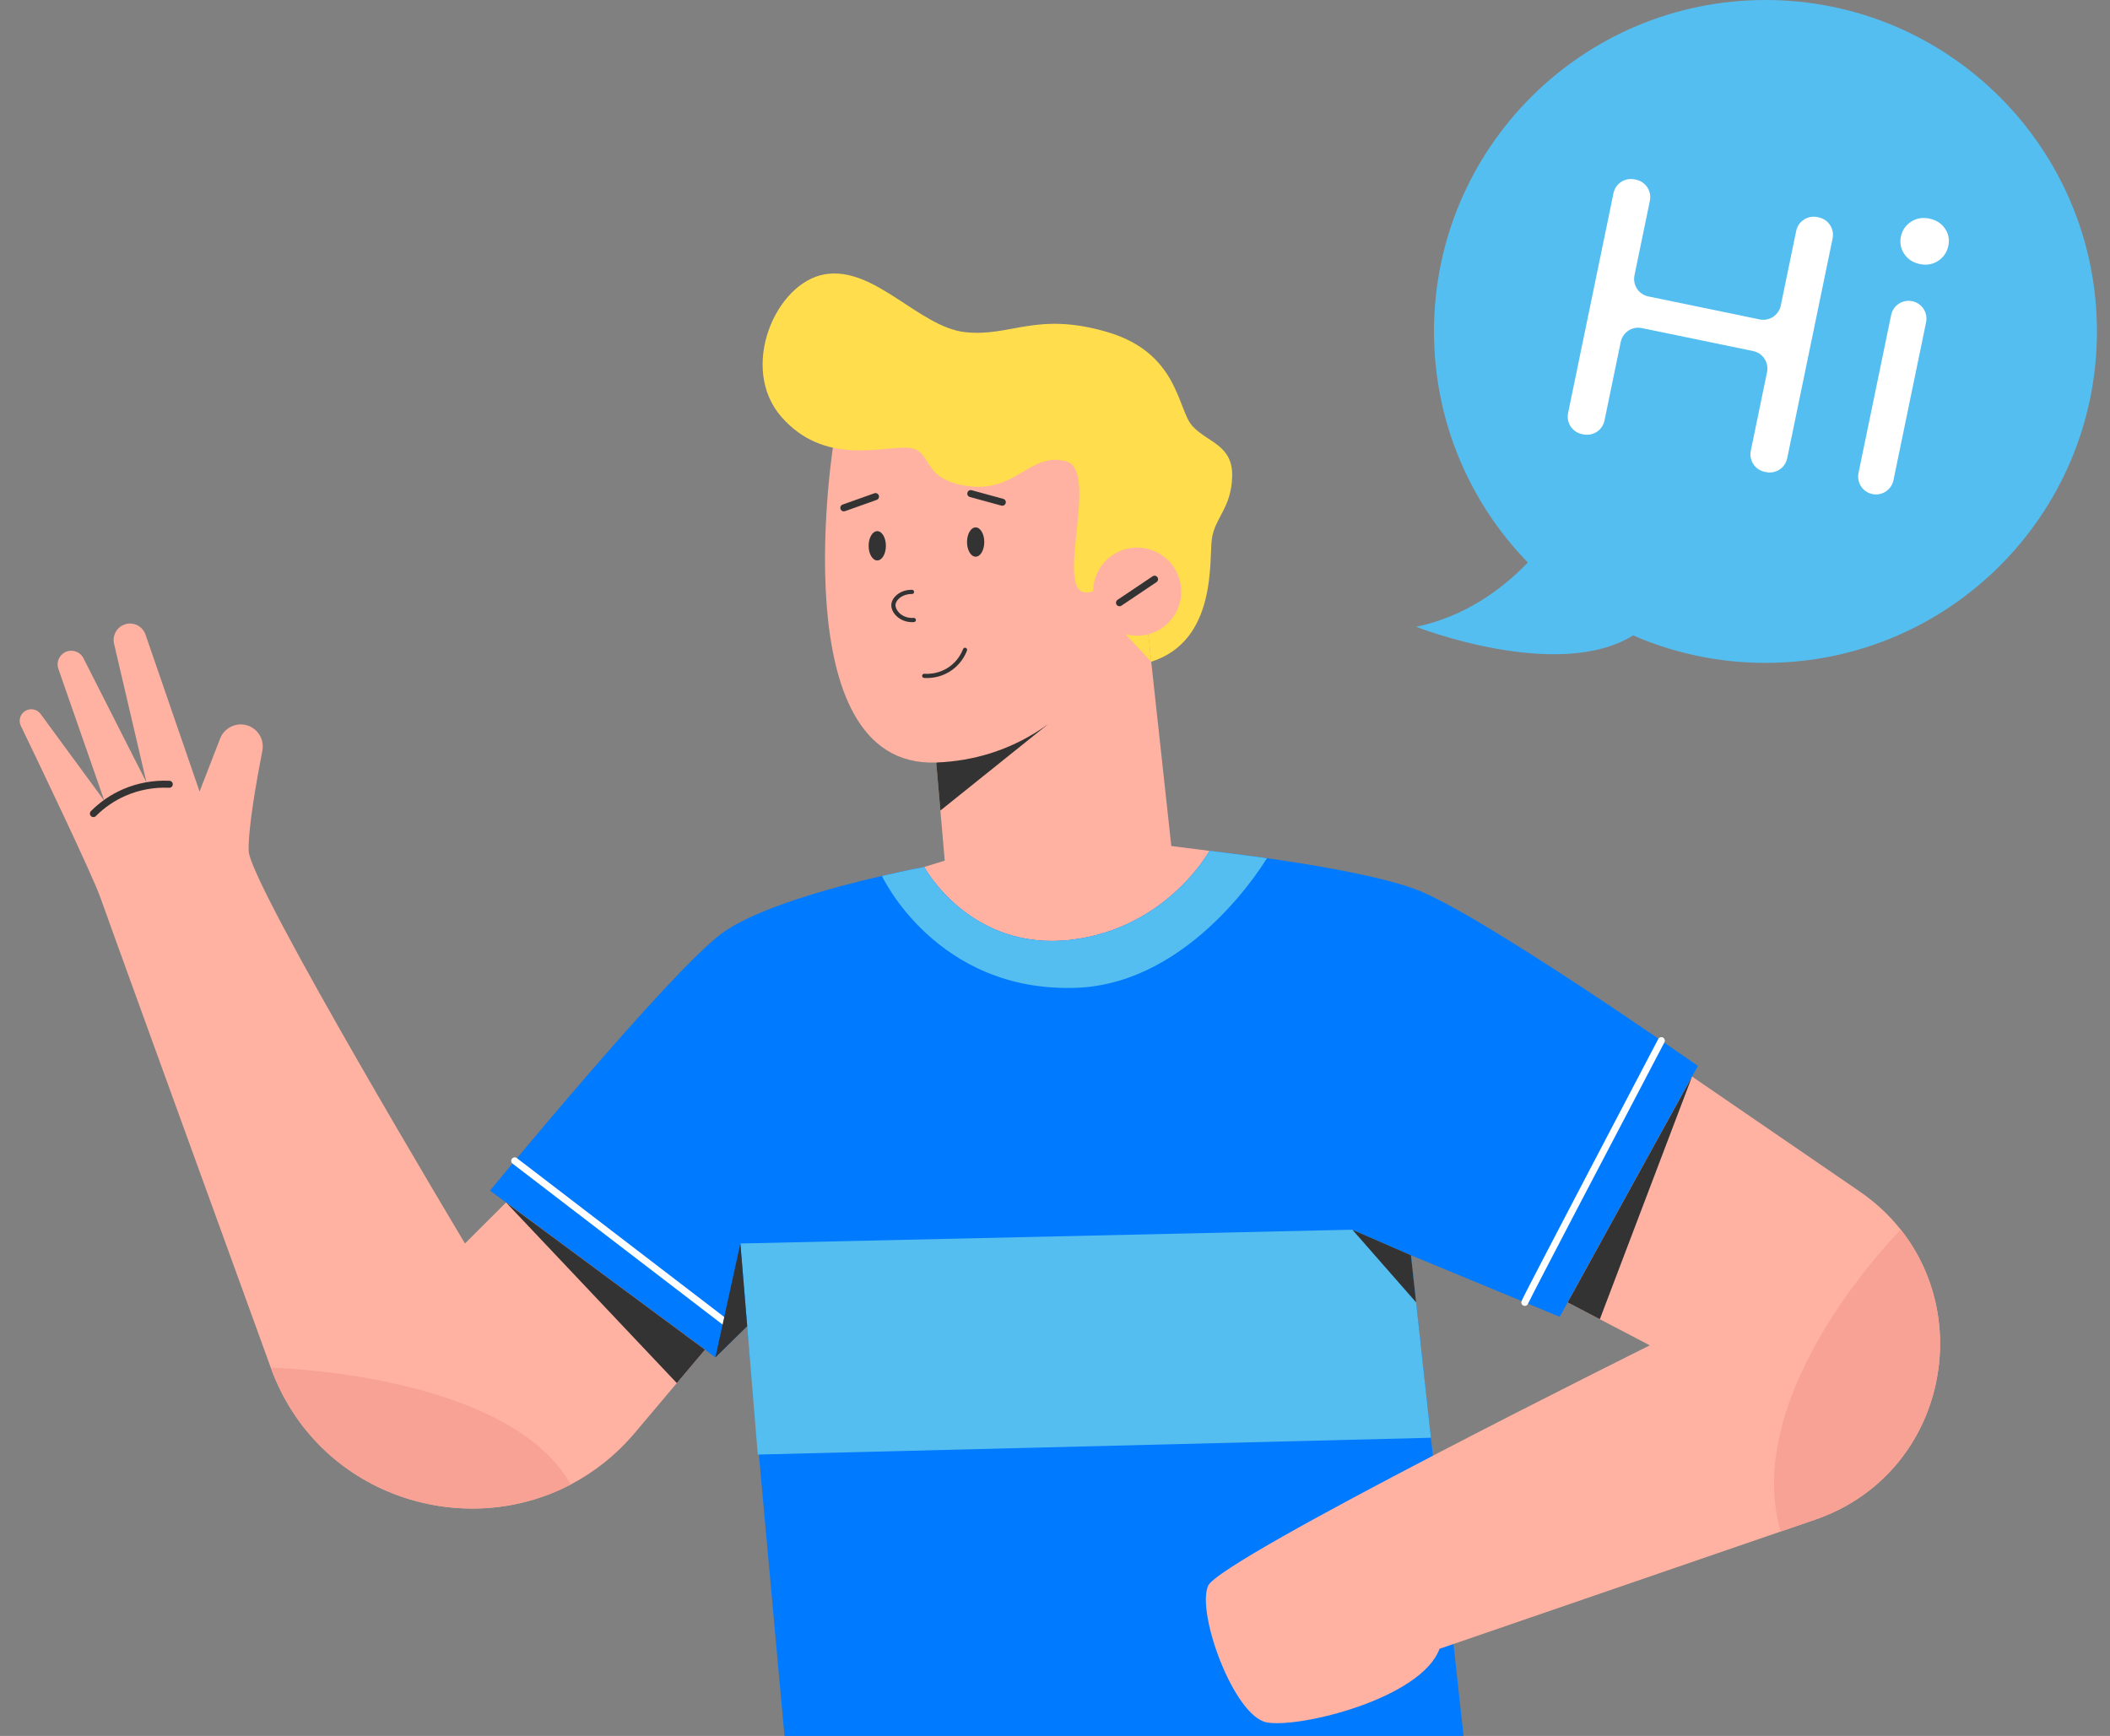 <?xml version="1.0" encoding="utf-8"?>
<!-- Generator: Adobe Illustrator 24.2.3, SVG Export Plug-In . SVG Version: 6.00 Build 0)  -->
<svg version="1.1" id="Layer_2" xmlns="http://www.w3.org/2000/svg" xmlns:xlink="http://www.w3.org/1999/xlink" x="0px" y="0px"
	 viewBox="0 0 1503.36 1236.91" style="enable-background:new 0 0 1503.36 1236.91;" xml:space="preserve">
<rect x="0" y="0" width="1503.36" height="1236.91" fill="#808080" stroke="none"/>
<style type="text/css">
	.st0{fill:#FFB2A2;}
	.st1{fill:#333333;}
	.st2{fill:#FFDD4D;}
	.st3{fill:#007AFF;}
	.st4{fill:#FFFFFF;}
	.st5{fill:#55BEF0;}
	.st6{fill:#F7A294;}
</style>
<g>
	<g>
		<g>
			<polygon class="st0" points="667.05,543.3 673.12,613.23 643.15,622.51 663.84,720.17 850.09,701.01 871.5,607.53 834.54,602.81 
				814.77,421.28 			"/>
		</g>
		<g>
			<polygon class="st1" points="746.51,516.17 670.02,577.53 667.05,543.3 			"/>
		</g>
		<g>
			<path class="st0" d="M594.26,313.17c0,0-38.53,234.42,72.79,230.14c111.32-4.28,147.71-122.03,147.71-122.03l-10.7-133.8
				C804.06,287.48,608.18,230.75,594.26,313.17z"/>
		</g>
		<g>
			<path class="st2" d="M778.73,421.28c-32.22,11.24,6.6-85.63-19.09-92.59c-25.69-6.96-35.32,22.48-70.11,17.66
				c-34.79-4.82-24.08-26.22-42.82-27.3c-18.73-1.07-59.41,12.84-89.91-21.94c-30.51-34.79-4.33-95.8,31.01-101.69
				c35.35-5.89,66.93,37.46,99.57,41.21c32.65,3.75,50.84-14.99,101.69,0c50.84,14.99,49.77,55.13,60.48,66.9
				c10.7,11.77,28.9,13.38,28.37,35.86s-12.31,29.44-14.45,44.42c-2.14,14.99,3.99,72.64-43.23,87.7l-5.47-50.24H778.73z"/>
		</g>
		<g>
			<path class="st1" d="M601.22,364.37c-1.03,0-1.99-0.64-2.36-1.66c-0.46-1.3,0.22-2.73,1.52-3.19l22.57-8.03
				c1.3-0.46,2.73,0.22,3.19,1.52c0.46,1.3-0.22,2.73-1.52,3.19l-22.57,8.03C601.78,364.32,601.5,364.37,601.22,364.37z"/>
		</g>
		<g>
			<path class="st1" d="M714.15,360.36c-0.22,0-0.44-0.03-0.66-0.09l-22.48-6.15c-1.33-0.36-2.12-1.74-1.75-3.07
				c0.37-1.33,1.74-2.11,3.07-1.75l22.48,6.15c1.33,0.36,2.12,1.74,1.75,3.07C716.26,359.63,715.25,360.36,714.15,360.36z"/>
		</g>
		<g>
			<path class="st1" d="M649.92,443.32c-4.42,0-8.54-1.65-11.47-4.64c-2.39-2.44-3.62-5.39-3.37-8.11
				c0.47-5.13,6.52-10.49,14.75-10.31c0.83,0.02,1.48,0.71,1.46,1.53c-0.02,0.83-0.7,1.51-1.53,1.46
				c-6.47-0.13-11.36,3.88-11.7,7.58c-0.16,1.81,0.78,3.96,2.53,5.74c2.59,2.64,6.38,3.99,10.4,3.7c0.83-0.05,1.54,0.56,1.6,1.39
				c0.06,0.83-0.56,1.54-1.39,1.6C650.77,443.3,650.34,443.32,649.92,443.32z"/>
		</g>
		<g>
			<path class="st1" d="M660.33,483.13c-0.71,0-1.36-0.02-1.93-0.06c-0.83-0.05-1.45-0.77-1.4-1.59c0.05-0.83,0.75-1.46,1.59-1.4
				c3.72,0.24,11-0.1,17.94-5.07c5.5-3.94,8.28-8.99,9.64-12.52c0.3-0.77,1.16-1.16,1.94-0.86c0.77,0.3,1.16,1.17,0.86,1.94
				c-1.51,3.92-4.59,9.51-10.69,13.88C671.64,482.19,664.75,483.13,660.33,483.13z"/>
		</g>
		<g>
			<ellipse class="st1" cx="625.04" cy="388.9" rx="6.15" ry="10.44"/>
		</g>
		<g>
			<path class="st1" d="M701.29,386.22c0,5.76-2.76,10.44-6.15,10.44c-3.4,0-6.15-4.67-6.15-10.44s2.76-10.44,6.15-10.44
				C698.54,375.79,701.29,380.46,701.29,386.22z"/>
		</g>
		<g>
			<polygon class="st2" points="801.48,451.46 820.24,471.51 817,441.82 			"/>
		</g>
		<g>
			
				<ellipse transform="matrix(0.23 -0.973 0.973 0.23 213.991 1112.944)" class="st0" cx="810.13" cy="421.28" rx="31.4" ry="31.4"/>
		</g>
		<g>
			<path class="st1" d="M797.64,431.98c-0.8,0-1.59-0.39-2.08-1.11c-0.77-1.15-0.46-2.7,0.68-3.47l24.98-16.77
				c1.15-0.77,2.7-0.46,3.47,0.68s0.46,2.7-0.68,3.47l-24.98,16.77C798.61,431.85,798.12,431.98,797.64,431.98z"/>
		</g>
	</g>
	<g>
		<g>
			<path class="st3" d="M1111.26,938.27L1005.3,894.4l37.46,342.52H558.95l-26.58-292l-22.66,22.26L349.15,848.36
				c0,0,127.37-155.2,164.83-183.04c24.74-18.38,79.83-33.22,114.39-41.19h0.01c17.77-4.1,30.11-6.38,30.11-6.38
				s32.78,60.52,104.9,51.85c68.15-8.21,98.35-63.33,98.35-63.33s17.36,1.88,40.88,5.21l0.01,0.01
				c33.14,4.71,78.51,12.32,104.8,21.71c44.96,16.05,202.3,126.3,202.3,126.3L1111.26,938.27z"/>
		</g>
		<g>
			<path class="st4" d="M520.41,947.42c-0.53,0-1.06-0.17-1.52-0.52L365.21,829.14c-1.1-0.84-1.3-2.41-0.46-3.5
				c0.84-1.1,2.41-1.3,3.5-0.46l153.68,117.76c1.1,0.84,1.3,2.41,0.46,3.5C521.9,947.08,521.16,947.42,520.41,947.42z"/>
		</g>
		<g>
			<path class="st4" d="M1086.43,930.49c-0.32,0-0.64-0.06-0.96-0.19c-0.65-0.27-1.16-0.8-1.4-1.46c-0.42-1.16-0.42-1.16,4.23-10.22
				c2.64-5.15,6.43-12.47,10.99-21.24c8.06-15.5,19.31-37.06,33.45-64.07c24.07-46,48.48-92.5,48.73-92.96
				c0.64-1.22,2.15-1.69,3.38-1.05c1.22,0.64,1.69,2.15,1.05,3.38c-32.64,62.16-94.6,180.41-97.07,186.04
				c-0.02,0.08-0.05,0.16-0.08,0.23C1088.34,929.91,1087.41,930.49,1086.43,930.49z M1087.39,925.69c1.15,0.48,1.75,1.71,1.47,2.89
				C1089.14,927.54,1088.65,926.21,1087.39,925.69z"/>
		</g>
		<g>
			<path class="st5" d="M902.64,611.5c0,0-52.54,89.51-136.04,92.36c-99.58,3.4-138.23-79.72-138.23-79.72h0.01
				c17.77-4.1,30.11-6.38,30.11-6.38s32.78,60.52,104.9,51.85c68.15-8.21,98.35-63.33,98.35-63.33s17.36,1.88,40.88,5.21
				L902.64,611.5z"/>
		</g>
		<g>
			<polygon class="st5" points="963.55,876.2 527.51,886.04 539.92,1036.43 1019.52,1024.46 1005.3,894.39 			"/>
		</g>
		<g>
			<polygon class="st1" points="1005.3,894.39 963.55,876.2 1008.97,927.99 			"/>
		</g>
		<g>
			<polygon class="st1" points="532.37,944.92 527.51,886.04 509.7,967.18 			"/>
		</g>
	</g>
	<g>
		<g>
			<path class="st0" d="M502.31,961.7l-49.83,59.06c-13.44,15.93-29.04,28.21-45.84,37.01c-77.64,40.7-180.85,7.26-213.7-83.23
				c-55.92-154.02-117.9-324.83-121.38-334.9c-5.47-15.79-45.02-98.19-56.7-122.44c-0.55-1.15-0.82-2.37-0.82-3.58
				c0-2.79,1.42-5.5,3.95-7.04c3.66-2.23,8.42-1.3,10.95,2.16l45.47,61.98l-32.82-94.13c-0.37-1.05-0.54-2.13-0.54-3.2
				c0-3.65,2.07-7.11,5.53-8.77c4.76-2.28,10.47-0.34,12.86,4.37l44.94,88.58l-23.13-98.94c-0.21-0.89-0.31-1.79-0.31-2.67
				c0-5.14,3.43-9.83,8.6-11.25c5.94-1.63,12.12,1.64,14.13,7.46L142.2,564l14.66-37.8c1.17-3.02,3.22-5.53,5.78-7.28
				c2.55-1.75,5.63-2.75,8.87-2.75c9.87,0,17.31,9.01,15.42,18.7c-4.17,21.47-10.23,55.74-9.76,71.41
				c0.71,23.73,154.13,279.76,154.13,279.76l29.27-29.23L502.31,961.7z"/>
		</g>
		<g>
			<path class="st1" d="M66.56,582.2c-0.64,0-1.28-0.24-1.77-0.73c-0.98-0.98-0.98-2.56,0-3.54c6.59-6.59,14.23-11.81,22.71-15.51
				c10.35-4.52,21.84-6.62,33.23-6.09c1.38,0.06,2.44,1.23,2.38,2.61c-0.06,1.38-1.22,2.45-2.61,2.38
				c-10.63-0.5-21.34,1.47-30.99,5.68c-7.9,3.45-15.03,8.32-21.18,14.46C67.84,581.95,67.2,582.2,66.56,582.2z"/>
		</g>
		<g>
			<polygon class="st1" points="360.57,856.81 482.22,985.5 502.31,961.7 			"/>
		</g>
		<g>
			<path class="st6" d="M406.64,1057.77c-77.64,40.7-180.85,7.26-213.7-83.23C192.94,974.54,361.71,978.09,406.64,1057.77z"/>
		</g>
	</g>
	<g>
		<g>
			<path class="st0" d="M1293.05,1082.9l-24.44,8.4l-242.98,83.54c-12.84,35.32-99.54,56.73-122.99,52.45
				c-23.45-4.29-50.41-78.14-41.85-97.41c8.57-19.27,314.7-171.26,314.7-171.26l-58.56-30.63l88.65-160.91l119.25,81.77
				c11.64,7.98,21.45,17.23,29.48,27.38c0.01,0.01,0.01,0.01,0.01,0.01C1408.17,944.23,1382.44,1052.16,1293.05,1082.9z"/>
		</g>
		<g>
			<polygon class="st1" points="1205.58,767.08 1139.88,939.99 1116.93,927.99 			"/>
		</g>
		<g>
			<path class="st6" d="M1293.05,1082.9l-24.44,8.4c-28.7-100.92,85.67-215.1,85.67-215.1s0.01,0.01,0.03,0.03
				c0.01,0.01,0.01,0.01,0.01,0.01C1408.17,944.23,1382.44,1052.16,1293.05,1082.9z"/>
		</g>
	</g>
	<g>
		<g>
			<path class="st5" d="M1494.05,236.16c0,130.43-105.73,236.16-236.16,236.16c-33.52,0-65.4-6.98-94.28-19.57
				c-53.82,33.43-154.64-6.14-154.64-6.14c34.1-7.09,60.4-25.92,79.61-45.8c-41.39-42.54-66.87-100.62-66.87-164.65
				C1021.71,105.73,1127.45,0,1257.89,0S1494.05,105.73,1494.05,236.16z"/>
		</g>
		<g>
			<g>
				<path class="st4" d="M1305.71,169.91l-32.34,156.61c-1.42,6.87-8.14,11.3-15.02,9.88l-1.04-0.21
					c-6.87-1.42-11.3-8.14-9.88-15.02l11.57-56.01c1.42-6.87-3-13.6-9.88-15.02l-79.34-16.38c-6.87-1.42-13.6,3-15.02,9.88
					l-11.57,56.01c-1.42,6.87-8.14,11.3-15.02,9.88l-1.04-0.21c-6.87-1.42-11.3-8.14-9.88-15.02l32.34-156.61
					c1.42-6.87,8.14-11.3,15.02-9.88l1.04,0.21c6.87,1.42,11.3,8.14,9.88,15.02l-10.98,53.15c-1.42,6.87,3,13.6,9.88,15.02
					l79.34,16.38c6.87,1.42,13.6-3,15.02-9.88l10.98-53.15c1.42-6.87,8.14-11.3,15.02-9.88l1.04,0.21
					C1302.7,156.32,1307.13,163.04,1305.71,169.91z"/>
			</g>
			<g>
				<path class="st4" d="M1356.81,181c-2.56-3.77-3.37-7.9-2.44-12.4c0.93-4.49,3.32-8.01,7.18-10.55
					c3.86-2.54,8.21-3.31,13.05-2.31c4.84,1,8.54,3.34,11.12,7.03c2.57,3.69,3.4,7.78,2.47,12.27c-0.96,4.67-3.38,8.27-7.23,10.81
					c-3.86,2.54-8.21,3.31-13.05,2.31C1363.06,187.16,1359.36,184.78,1356.81,181z M1362.44,214.61L1362.44,214.61
					c6.87,1.42,11.3,8.14,9.88,15.02l-23.24,112.53c-1.42,6.87-8.14,11.3-15.02,9.88l0,0c-6.87-1.42-11.3-8.14-9.88-15.02
					l23.24-112.53C1348.84,217.61,1355.57,213.19,1362.44,214.61z"/>
			</g>
		</g>
	</g>
</g>
</svg>
